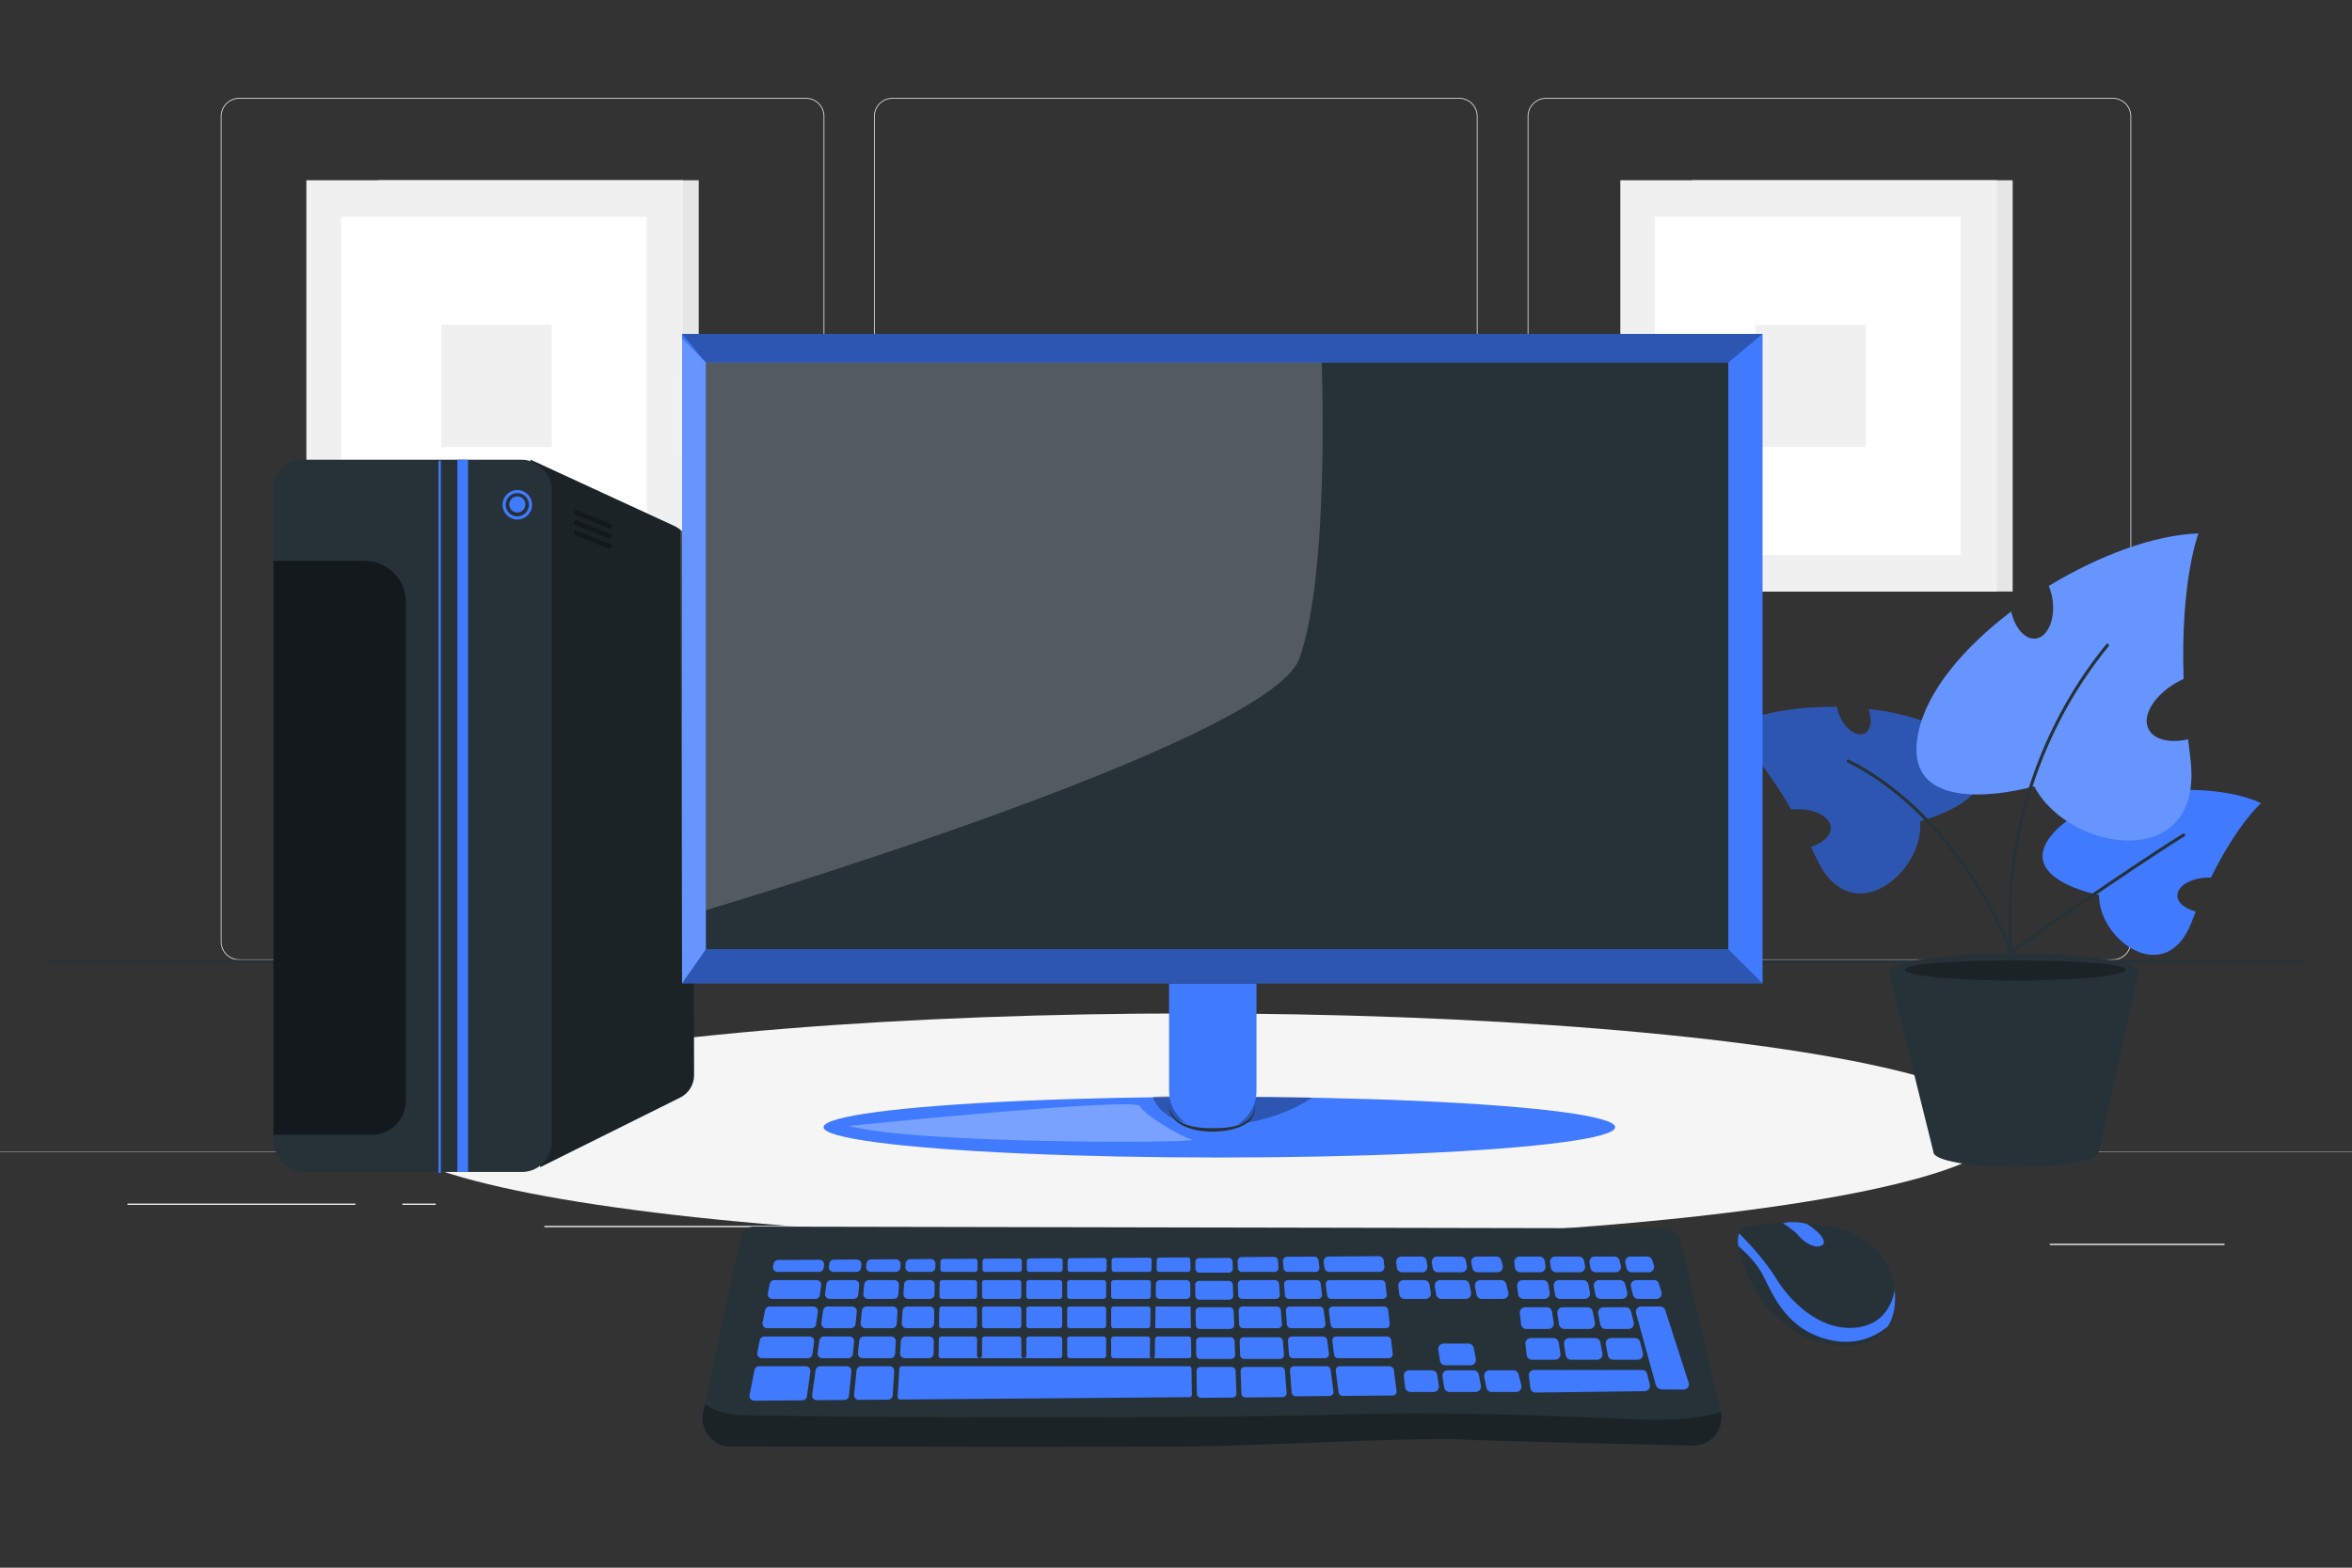 <svg xmlns="http://www.w3.org/2000/svg" viewBox="0 0 750 500"><rect x="0" y="0" width="750" height="500" fill="#333333" stroke="none"/><g id="freepik--background-complete--inject-240"><g><g><g><g><path d="M673.734,306.228h-180.746c-3.232,0-5.862-2.63-5.862-5.862V37.092c0-3.232,2.63-5.862,5.862-5.862h180.746c3.232,0,5.862,2.629,5.862,5.862V300.365c0,3.233-2.63,5.862-5.862,5.862ZM492.988,31.48c-3.095,0-5.612,2.518-5.612,5.612V300.365c0,3.095,2.518,5.612,5.612,5.612h180.746c3.095,0,5.612-2.518,5.612-5.612V37.092c0-3.094-2.518-5.612-5.612-5.612h-180.746Z" style="fill:#e0e0e0;"></path><path d="M465.306,306.228h-180.747c-3.232,0-5.862-2.63-5.862-5.862V37.092c0-3.232,2.629-5.862,5.862-5.862h180.747c3.232,0,5.862,2.629,5.862,5.862V300.365c0,3.233-2.63,5.862-5.862,5.862ZM284.559,31.48c-3.094,0-5.612,2.518-5.612,5.612V300.365c0,3.095,2.518,5.612,5.612,5.612h180.747c3.095,0,5.612-2.518,5.612-5.612V37.092c0-3.094-2.518-5.612-5.612-5.612h-180.747Z" style="fill:#e0e0e0;"></path></g><path d="M257.012,306.228H76.266c-3.232,0-5.862-2.63-5.862-5.862V37.092c0-3.232,2.629-5.862,5.862-5.862h180.746c3.232,0,5.862,2.629,5.862,5.862V300.365c0,3.233-2.63,5.862-5.862,5.862ZM76.266,31.48c-3.094,0-5.612,2.518-5.612,5.612V300.365c0,3.095,2.518,5.612,5.612,5.612h180.746c3.095,0,5.612-2.518,5.612-5.612V37.092c0-3.094-2.517-5.612-5.612-5.612H76.266Z" style="fill:#e0e0e0;"></path></g><rect y="367.297" width="750" height=".12" style="fill:#e0e0e0;"></rect></g><g><rect x="653.626" y="396.673" width="55.729" height=".421" style="fill:#ebebeb;"></rect><rect x="495.044" y="401.239" width="14.627" height=".421" style="fill:#ebebeb;"></rect><rect x="40.645" y="383.876" width="72.675" height=".421" style="fill:#ebebeb;"></rect><rect x="128.299" y="383.876" width="10.655" height=".421" style="fill:#ebebeb;"></rect><rect x="173.586" y="390.98" width="157.613" height=".421" style="fill:#ebebeb;"></rect></g></g><g><rect x="539.559" y="57.489" width="102.237" height="131.172" style="fill:#e6e6e6;"></rect><rect x="516.685" y="57.489" width="120.094" height="131.172" style="fill:#f0f0f0;"></rect><rect x="527.758" y="69.14" width="97.427" height="107.87" style="fill:#fff;"></rect><rect x="559.761" y="103.606" width="35.169" height="38.938" style="fill:#f0f0f0;"></rect></g><g><rect x="120.568" y="57.489" width="102.237" height="131.172" style="fill:#e6e6e6;"></rect><rect x="97.694" y="57.489" width="120.094" height="131.172" style="fill:#f0f0f0;"></rect><rect x="108.767" y="69.14" width="97.427" height="107.87" style="fill:#fff;"></rect><rect x="140.77" y="103.606" width="35.169" height="38.938" style="fill:#f0f0f0;"></rect></g></g><g id="freepik--Shadow--inject-240"><ellipse cx="380.041" cy="359.504" rx="259.264" ry="36.279" style="fill:#f5f5f5;"></ellipse></g><g id="freepik--Table--inject-240"><path d="M734.455,307.142H15.545c-.276,0-.5-.224-.5-.5s.224-.5,.5-.5H734.455c.276,0,.5,.224,.5,.5s-.224,.5-.5,.5Z" style="fill:#263238;"></path></g><g id="freepik--Mouse--inject-240"><g><path d="M554.909,400.403s-2.1-6.467,.788-8.549c2.888-2.082,19.338-2.153,27.617-.765,8.279,1.388,15.703,6.316,18.783,12.7,3.08,6.384,5.755,24.463-12.515,25.258-21.274,.927-31.814-18.55-34.674-28.645Z" style="fill:#263238;"></path><path d="M604.154,411.424c-.529,3.258-2.79,11.061-12.358,12.014-12.131,1.209-21.645-9.438-25.269-15.436-3.491-5.778-8.982-11.668-11.962-14.617-.458,1.181-.453,2.661-.3,3.958,2.46,2.164,5.605,5.301,7.472,8.596,2.871,5.067,6.531,16.674,19.414,20.797,10.558,3.379,17.44-.978,20.781-3.618,2.246-3.414,2.655-7.782,2.222-11.694Z" style="fill:#407BFF;"></path><path d="M568.566,390.157s3.491,2.193,4.841,3.815c1.35,1.622,4.388,4.136,6.976,3.487,2.588-.649,.975-3.796-4.201-7.113,0,0-4.191-1.131-7.616-.19Z" style="fill:#407BFF;"></path></g></g><g id="freepik--Keyboard--inject-240"><g><path d="M232.963,461.351c-5.675-.013-9.909-5.222-8.762-10.78,3.394-16.454,9.936-46.268,12.103-56.113,.418-1.901,2.103-3.249,4.05-3.245l290.272,.564c2.516,.005,4.699,1.735,5.279,4.183l12.798,54.036c1.358,5.734-3.062,11.205-8.952,11.073-20.27-.452-61.063-1.398-73.276-1.941-16.47-.732-62.586,1.83-84.18,2.196-17.886,.303-116.121,.104-149.332,.027Z" style="fill:#263238;"></path><path d="M508.565,421.843l-.666-3.522c-.152-.802-.853-1.383-1.669-1.383h-7.958c-1.043,0-1.84,.932-1.678,1.962l.552,3.522c.13,.827,.842,1.436,1.679,1.436h8.071c1.065,0,1.867-.968,1.669-2.015Z" style="fill:#407BFF;"></path><path d="M495.452,421.896l-.552-3.522c-.13-.827-.842-1.436-1.679-1.436h-6.905c-1.016,0-1.804,.885-1.688,1.894l.408,3.522c.099,.857,.825,1.504,1.688,1.504h7.049c1.043,0,1.84-.931,1.679-1.962Z" style="fill:#407BFF;"></path><path d="M495.358,426.758h-7.254c-1.016,0-1.805,.885-1.688,1.894l.408,3.522c.099,.857,.825,1.504,1.688,1.504h7.398c1.043,0,1.84-.931,1.679-1.962l-.552-3.522c-.13-.827-.842-1.436-1.679-1.436Z" style="fill:#407BFF;"></path><path d="M525.251,438.22c-.189-.757-.869-1.288-1.649-1.288h-11.19l-.607,.115-.022-.115h-12.923l-.575,.09-.014-.09h-9.056c-1.016,0-1.805,.885-1.688,1.894l.441,3.813c.1,.865,.838,1.515,1.709,1.504l34.787-.442c1.096-.014,1.892-1.047,1.627-2.11l-.841-3.371Z" style="fill:#407BFF;"></path><path d="M508.835,405.776h6.36c1.105,0,1.916-1.038,1.649-2.11l-.404-1.62c-.189-.757-.869-1.288-1.648-1.288h-6.262c-1.065,0-1.867,.968-1.669,2.015l.306,1.619c.152,.802,.853,1.383,1.669,1.383Z" style="fill:#407BFF;"></path><path d="M496.207,405.776h7.551c1.065,0,1.867-.968,1.669-2.015l-.306-1.62c-.152-.802-.853-1.383-1.669-1.383h-7.499c-1.043,0-1.84,.931-1.679,1.962l.254,1.62c.129,.827,.842,1.436,1.678,1.436Z" style="fill:#407BFF;"></path><path d="M520.338,405.776h5.417c1.139,0,1.955-1.099,1.627-2.189l-.488-1.62c-.216-.718-.877-1.209-1.627-1.209h-5.334c-1.105,0-1.916,1.038-1.649,2.11l.404,1.62c.189,.757,.869,1.288,1.648,1.288Z" style="fill:#407BFF;"></path><path d="M538.475,441.006l-7.449-23.105c-.216-.718-.877-1.209-1.627-1.209h-6.068c-1.105,0-1.916,1.038-1.649,2.11l6.292,22.82c.244,.886,1.046,1.503,1.965,1.511l6.93,.061c1.13-.014,1.931-1.107,1.605-2.189Z" style="fill:#407BFF;"></path><path d="M492.835,403.814l-.254-1.62c-.13-.827-.842-1.436-1.678-1.436h-6.322c-1.016,0-1.805,.885-1.688,1.894l.187,1.62c.099,.857,.825,1.504,1.688,1.504h6.388c1.043,0,1.84-.932,1.679-1.962Z" style="fill:#407BFF;"></path><path d="M447.877,414.286h6.7c1.043,0,1.84-.931,1.678-1.962l-.409-2.608c-.129-.827-.842-1.436-1.679-1.436h-6.593c-1.016,0-1.805,.885-1.688,1.894l.302,2.608c.099,.857,.825,1.504,1.688,1.504Z" style="fill:#407BFF;"></path><path d="M459.627,414.286h7.796c1.065,0,1.867-.968,1.669-2.015l-.493-2.608c-.152-.802-.853-1.383-1.67-1.383h-7.712c-1.043,0-1.84,.931-1.679,1.962l.409,2.608c.13,.827,.842,1.436,1.679,1.436Z" style="fill:#407BFF;"></path><path d="M471.158,405.776h6.36c1.105,0,1.916-1.038,1.649-2.11l-.404-1.62c-.189-.757-.869-1.288-1.649-1.288h-6.262c-1.065,0-1.867,.968-1.669,2.015l.306,1.619c.152,.802,.853,1.383,1.669,1.383Z" style="fill:#407BFF;"></path><path d="M480.968,412.175l-.651-2.608c-.189-.757-.869-1.288-1.648-1.288h-6.661c-1.065,0-1.867,.968-1.669,2.015l.493,2.608c.152,.802,.853,1.383,1.669,1.383h6.819c1.105,0,1.916-1.038,1.648-2.11Z" style="fill:#407BFF;"></path><path d="M458.53,405.776h7.551c1.065,0,1.867-.968,1.669-2.015l-.306-1.62c-.152-.802-.853-1.383-1.669-1.383h-7.499c-1.043,0-1.84,.931-1.679,1.962l.254,1.62c.13,.827,.842,1.436,1.679,1.436Z" style="fill:#407BFF;"></path><path d="M455.158,403.814l-.254-1.62c-.13-.827-.842-1.436-1.679-1.436h-6.322c-1.016,0-1.805,.885-1.688,1.894l.187,1.62c.099,.857,.825,1.504,1.688,1.504h6.388c1.043,0,1.84-.932,1.678-1.962Z" style="fill:#407BFF;"></path><path d="M523.881,431.568l-.879-3.522c-.189-.757-.869-1.288-1.648-1.288h-7.635c-1.065,0-1.867,.968-1.669,2.015l.666,3.522c.152,.802,.853,1.383,1.669,1.383h7.848c1.105,0,1.916-1.038,1.648-2.11Z" style="fill:#407BFF;"></path><path d="M520.955,421.748l-.878-3.522c-.189-.757-.869-1.288-1.649-1.288h-7.121c-1.065,0-1.867,.968-1.669,2.015l.666,3.522c.152,.802,.853,1.383,1.669,1.383h7.333c1.105,0,1.916-1.038,1.648-2.11Z" style="fill:#407BFF;"></path><g><path d="M485.782,414.286h6.7c1.043,0,1.84-.931,1.679-1.962l-.409-2.608c-.13-.827-.842-1.436-1.679-1.436h-6.593c-1.016,0-1.805,.885-1.688,1.894l.302,2.608c.099,.857,.825,1.504,1.688,1.504Z" style="fill:#407BFF;"></path><path d="M497.532,414.286h7.796c1.065,0,1.867-.968,1.669-2.015l-.493-2.608c-.152-.802-.853-1.383-1.669-1.383h-7.712c-1.043,0-1.84,.932-1.679,1.962l.409,2.608c.13,.827,.842,1.436,1.678,1.436Z" style="fill:#407BFF;"></path><path d="M518.874,412.175l-.651-2.608c-.189-.757-.869-1.288-1.649-1.288h-6.661c-1.065,0-1.867,.968-1.669,2.015l.493,2.608c.152,.802,.853,1.383,1.67,1.383h6.819c1.105,0,1.916-1.038,1.648-2.11Z" style="fill:#407BFF;"></path><path d="M529.805,412.097l-.859-2.791c-.188-.61-.751-1.026-1.389-1.026h-5.84c-1.105,0-1.916,1.038-1.648,2.11l.651,2.608c.189,.757,.869,1.288,1.649,1.288h5.81c1.139,0,1.955-1.099,1.627-2.189Z" style="fill:#407BFF;"></path></g><path d="M510.977,431.664l-.666-3.522c-.152-.802-.853-1.383-1.669-1.383h-8.233c-1.043,0-1.84,.932-1.679,1.962l.552,3.522c.13,.827,.842,1.436,1.679,1.436h8.346c1.065,0,1.867-.968,1.669-2.015Z" style="fill:#407BFF;"></path><path d="M470.61,433.432l-.666-3.521c-.152-.802-.853-1.383-1.669-1.383h-7.958c-1.043,0-1.84,.932-1.679,1.962l.552,3.522c.13,.827,.842,1.436,1.679,1.436h8.071c1.065,0,1.867-.968,1.669-2.015Z" style="fill:#407BFF;"></path><path d="M456.6,437.038h-7.254c-1.016,0-1.805,.885-1.688,1.894l.408,3.522c.099,.857,.825,1.504,1.688,1.504h7.398c1.043,0,1.84-.932,1.679-1.962l-.552-3.522c-.13-.827-.842-1.436-1.679-1.436Z" style="fill:#407BFF;"></path><path d="M485.123,441.847l-.879-3.522c-.189-.757-.869-1.288-1.648-1.288h-7.635c-1.065,0-1.867,.968-1.669,2.015l.666,3.522c.152,.802,.853,1.383,1.669,1.383h7.848c1.105,0,1.916-1.038,1.649-2.11Z" style="fill:#407BFF;"></path><path d="M472.219,441.943l-.666-3.522c-.152-.802-.853-1.383-1.669-1.383h-8.233c-1.043,0-1.84,.931-1.679,1.962l.552,3.522c.13,.827,.842,1.436,1.679,1.436h8.346c1.065,0,1.867-.968,1.67-2.015Z" style="fill:#407BFF;"></path><path d="M379.142,435.745h-91.56c-.42,0-.768,.327-.794,.746l-.56,9.029c-.029,.46,.339,.849,.8,.845l92.259-.755c.442-.004,.796-.367,.789-.809l-.139-8.274c-.007-.434-.361-.782-.795-.782Z" style="fill:#407BFF;"></path><path d="M392.751,435.984h-9.959c-.701,0-1.266,.575-1.255,1.276l.123,7.325c.012,.689,.576,1.239,1.265,1.234l10.096-.083c.707-.006,1.269-.594,1.244-1.3l-.26-7.242c-.024-.675-.579-1.21-1.254-1.21Z" style="fill:#407BFF;"></path><path d="M283.665,435.745h-9.065c-.76,0-1.397,.576-1.473,1.332l-.781,7.768c-.088,.876,.604,1.635,1.485,1.628l9.37-.077c.777-.006,1.417-.613,1.465-1.389l.477-7.691c.053-.852-.624-1.572-1.477-1.572Z" style="fill:#407BFF;"></path><path d="M408.484,435.984h-11.63c-.711,0-1.279,.59-1.254,1.3l.258,7.209c.024,.679,.585,1.215,1.264,1.21l11.916-.098c.727-.006,1.296-.626,1.241-1.351l-.545-7.111c-.05-.654-.595-1.159-1.251-1.159Z" style="fill:#407BFF;"></path><path d="M270.713,445.178l.785-7.805c.088-.872-.597-1.628-1.473-1.628h-8.476c-.738,0-1.364,.544-1.466,1.275l-1.1,7.877c-.125,.895,.574,1.692,1.478,1.685l8.792-.072c.755-.006,1.385-.58,1.461-1.332Z" style="fill:#407BFF;"></path><path d="M256.953,435.745h-14.905c-.707,0-1.315,.5-1.452,1.194l-1.586,8.041c-.181,.92,.527,1.774,1.464,1.766l15.386-.126c.734-.006,1.352-.549,1.454-1.275l1.106-7.915c.124-.89-.567-1.685-1.466-1.685Z" style="fill:#407BFF;"></path><path d="M423.058,435.745h-10.462c-.731,0-1.307,.622-1.251,1.351l.542,7.078c.05,.658,.602,1.164,1.261,1.159l10.826-.089c.753-.006,1.331-.669,1.234-1.416l-.907-6.989c-.081-.625-.614-1.094-1.244-1.094Z" style="fill:#407BFF;"></path><path d="M445.347,443.683l-.885-6.702c-.093-.707-.696-1.236-1.409-1.236h-15.86c-.757,0-1.342,.665-1.244,1.416l.902,6.955c.082,.629,.62,1.099,1.255,1.093l16.005-.131c.745-.006,1.32-.656,1.237-1.396Z" style="fill:#407BFF;"></path><path d="M285.424,431.799l.245-3.96c.053-.852-.624-1.572-1.477-1.572h-8.737c-.76,0-1.397,.576-1.473,1.332l-.398,3.96c-.088,.872,.597,1.628,1.473,1.628h8.89c.782,0,1.429-.608,1.477-1.389Z" style="fill:#407BFF;"></path><path d="M392.446,426.507h-9.797c-.701,0-1.266,.575-1.255,1.276l.074,4.41c.011,.685,.57,1.234,1.255,1.234h9.881c.711,0,1.28-.59,1.254-1.3l-.158-4.41c-.024-.675-.578-1.21-1.254-1.21Z" style="fill:#407BFF;"></path><path d="M407.831,426.507h-11.283c-.711,0-1.279,.59-1.254,1.3l.158,4.41c.024,.675,.578,1.21,1.254,1.21h11.463c.731,0,1.307-.622,1.251-1.351l-.338-4.41c-.05-.654-.595-1.159-1.251-1.159Z" style="fill:#407BFF;"></path><path d="M296.295,426.267h-7.542c-.782,0-1.429,.608-1.477,1.389l-.245,3.96c-.053,.852,.624,1.572,1.477,1.572h7.721c.808,0,1.466-.648,1.48-1.455l.067-3.96c.014-.827-.653-1.505-1.48-1.505Z" style="fill:#407BFF;"></path><path d="M366.741,427.076c.007-.444-.351-.809-.795-.809h-10.834c-.439,0-.795,.356-.795,.796v5.329c0,.439,.356,.796,.795,.796h11.754c-.134-.293-.215-.63-.211-.843l.087-5.268Z" style="fill:#407BFF;"></path><path d="M379.794,427.05c-.007-.434-.361-.782-.795-.782h-9.87c-.434,0-.788,.348-.796,.782l-.088,5.321c-.004,.208-.087,.532-.219,.817h11.062c.445,0,.803-.364,.795-.809l-.089-5.329Z" style="fill:#407BFF;"></path><path d="M337.911,426.267h-9.84c-.439,0-.795,.356-.795,.796v5.294c0,.439-.356,.796-.796,.796h0c-.439,0-.795-.356-.795-.796v-5.294c0-.439-.356-.796-.795-.796h-10.946c-.439,0-.796,.356-.796,.796v5.294c0,.439-.356,.796-.795,.796h0c-.439,0-.796-.356-.796-.796v-5.294c0-.439-.356-.796-.795-.796h-10.587c-.434,0-.788,.348-.795,.782l-.09,5.329c-.007,.445,.351,.809,.795,.809h37.827c.439,0,.795-.356,.795-.795v-5.329c0-.439-.356-.796-.795-.796Z" style="fill:#407BFF;"></path><rect x="340.297" y="426.267" width="12.428" height="6.92" rx=".795" ry=".795" style="fill:#407BFF;"></rect><path d="M426.661,433.188h16.204c.749,0,1.331-.652,1.247-1.396l-.499-4.41c-.072-.635-.608-1.114-1.247-1.114h-16.277c-.757,0-1.342,.665-1.244,1.416l.572,4.41c.081,.625,.614,1.093,1.244,1.093Z" style="fill:#407BFF;"></path><path d="M270.881,426.267h-8.143c-.738,0-1.364,.544-1.466,1.275l-.553,3.96c-.124,.89,.567,1.685,1.466,1.685h8.298c.76,0,1.397-.576,1.473-1.332l.398-3.96c.088-.872-.597-1.628-1.473-1.628Z" style="fill:#407BFF;"></path><path d="M259.055,431.912l.553-3.96c.124-.89-.567-1.685-1.466-1.685h-14.416c-.707,0-1.315,.5-1.452,1.194l-.781,3.96c-.18,.915,.52,1.767,1.452,1.767h14.643c.738,0,1.364-.544,1.466-1.275Z" style="fill:#407BFF;"></path><path d="M410.693,427.618l.338,4.41c.05,.654,.595,1.159,1.251,1.159h10.244c.757,0,1.342-.665,1.244-1.416l-.572-4.41c-.081-.625-.614-1.093-1.244-1.093h-10.01c-.731,0-1.307,.622-1.251,1.351Z" style="fill:#407BFF;"></path><path d="M394.989,417.999l.158,4.41c.024,.675,.579,1.21,1.254,1.21h11.116c.731,0,1.307-.622,1.251-1.351l-.338-4.41c-.05-.654-.595-1.159-1.251-1.159h-10.936c-.711,0-1.279,.59-1.254,1.3Z" style="fill:#407BFF;"></path><path d="M284.72,416.699h-8.408c-.76,0-1.397,.576-1.473,1.332l-.398,3.96c-.088,.872,.597,1.628,1.473,1.628h8.561c.782,0,1.429-.608,1.477-1.389l.245-3.96c.053-.852-.624-1.572-1.477-1.572Z" style="fill:#407BFF;"></path><path d="M310.761,416.699h-10.443c-.434,0-.788,.348-.795,.782l-.09,5.329c-.008,.444,.351,.809,.795,.809h10.533c.439,0,.795-.356,.795-.796v-5.329c0-.439-.356-.796-.795-.796Z" style="fill:#407BFF;"></path><path d="M289.034,423.619h7.337c.808,0,1.466-.647,1.48-1.455l.067-3.96c.014-.827-.653-1.505-1.48-1.505h-7.158c-.782,0-1.429,.608-1.477,1.389l-.245,3.96c-.053,.852,.624,1.572,1.477,1.572Z" style="fill:#407BFF;"></path><path d="M420.85,416.699h-9.558c-.731,0-1.307,.622-1.251,1.351l.338,4.41c.05,.654,.595,1.159,1.251,1.159h9.793c.757,0,1.342-.665,1.245-1.416l-.572-4.41c-.081-.625-.614-1.093-1.244-1.093Z" style="fill:#407BFF;"></path><path d="M263.373,423.619h7.965c.76,0,1.397-.576,1.473-1.332l.398-3.96c.088-.872-.597-1.628-1.473-1.628h-7.81c-.738,0-1.364,.544-1.466,1.275l-.553,3.96c-.124,.89,.567,1.685,1.466,1.685Z" style="fill:#407BFF;"></path><path d="M366.086,416.699h-10.975c-.439,0-.795,.356-.795,.796v5.329c0,.439,.356,.796,.795,.796h10.887c.434,0,.788-.348,.795-.782l.088-5.329c.007-.444-.351-.809-.795-.809Z" style="fill:#407BFF;"></path><polygon points="379.638 416.699 368.487 416.699 368.372 423.619 379.754 423.619 379.638 416.699" style="fill:#407BFF;"></polygon><path d="M313.943,416.699h10.945c.439,0,.796,.356,.796,.796v5.329c0,.439-.356,.796-.796,.796h-10.946c-.439,0-.795-.356-.795-.795v-5.329c0-.439,.356-.796,.796-.796Z" style="fill:#407BFF;"></path><path d="M392.14,416.938h-9.635c-.701,0-1.266,.575-1.255,1.276l.074,4.41c.011,.685,.57,1.234,1.255,1.234h9.719c.711,0,1.28-.59,1.254-1.3l-.158-4.41c-.024-.675-.578-1.21-1.254-1.21Z" style="fill:#407BFF;"></path><path d="M328.071,416.699h9.84c.439,0,.795,.356,.795,.795v5.329c0,.439-.356,.795-.795,.795h-9.84c-.439,0-.795-.356-.795-.795v-5.329c0-.439,.356-.796,.796-.796Z" style="fill:#407BFF;"></path><path d="M341.093,416.699h10.837c.439,0,.795,.356,.795,.795v5.329c0,.439-.356,.795-.795,.795h-10.837c-.439,0-.795-.356-.795-.795v-5.329c0-.439,.356-.796,.796-.796Z" style="fill:#407BFF;"></path><path d="M260.244,422.344l.553-3.96c.124-.89-.567-1.685-1.466-1.685h-13.926c-.707,0-1.315,.5-1.452,1.194l-.781,3.96c-.18,.915,.52,1.766,1.452,1.766h14.154c.738,0,1.364-.544,1.466-1.275Z" style="fill:#407BFF;"></path><path d="M425.557,423.619h16.346c.749,0,1.331-.652,1.247-1.396l-.499-4.41c-.072-.634-.608-1.114-1.247-1.114h-16.419c-.757,0-1.342,.665-1.244,1.416l.572,4.41c.081,.625,.614,1.093,1.244,1.093Z" style="fill:#407BFF;"></path><path d="M423.855,405.666h16.079c.909,0,1.615-.791,1.513-1.694l-.222-1.963c-.087-.774-.744-1.357-1.523-1.352l-16.098,.102c-.915,.006-1.618,.811-1.501,1.719l.241,1.862c.098,.759,.745,1.327,1.51,1.327Z" style="fill:#407BFF;"></path><path d="M262.647,404.39l.129-.921c.125-.894-.573-1.691-1.475-1.685l-13.19,.083c-.703,.004-1.307,.504-1.443,1.194l-.165,.837c-.18,.915,.52,1.767,1.452,1.767h13.227c.738,0,1.364-.544,1.466-1.275Z" style="fill:#407BFF;"></path><path d="M314.095,405.666h10.946c.439,0,.795-.356,.795-.796v-2.693c0-.441-.359-.798-.8-.796l-10.946,.069c-.437,.003-.79,.358-.79,.796v2.624c0,.439,.356,.796,.796,.796Z" style="fill:#407BFF;"></path><path d="M355.264,405.666h11.153c.434,0,.788-.348,.795-.782l.049-2.955c.007-.446-.354-.811-.8-.809l-11.202,.071c-.437,.003-.79,.358-.79,.796v2.884c0,.439,.356,.796,.796,.796Z" style="fill:#407BFF;"></path><path d="M369.6,405.666h9.227c.445,0,.803-.364,.795-.809l-.051-3.033c-.007-.436-.364-.785-.8-.782l-9.127,.058c-.432,.003-.783,.35-.79,.782l-.049,2.975c-.007,.444,.351,.809,.795,.809Z" style="fill:#407BFF;"></path><path d="M328.223,405.666h9.84c.439,0,.796-.356,.796-.796v-2.775c0-.441-.359-.798-.801-.796l-9.84,.062c-.437,.003-.79,.358-.79,.796v2.713c0,.439,.356,.796,.795,.796Z" style="fill:#407BFF;"></path><path d="M341.245,405.666h10.837c.439,0,.796-.356,.796-.796v-2.864c0-.441-.359-.798-.801-.796l-10.837,.068c-.437,.003-.79,.358-.79,.796v2.796c0,.439,.356,.796,.796,.796Z" style="fill:#407BFF;"></path><path d="M409.119,402.193l.177,2.314c.05,.654,.595,1.159,1.251,1.159h8.937c.757,0,1.342-.665,1.244-1.416l-.307-2.369c-.081-.628-.619-1.097-1.252-1.093l-8.807,.056c-.728,.005-1.299,.625-1.243,1.351Z" style="fill:#407BFF;"></path><path d="M382.462,405.905h9.411c.711,0,1.28-.59,1.254-1.3l-.079-2.196c-.024-.678-.583-1.214-1.262-1.21l-9.369,.059c-.698,.004-1.259,.578-1.247,1.276l.036,2.137c.011,.685,.57,1.234,1.255,1.234Z" style="fill:#407BFF;"></path><path d="M395.976,405.666h10.459c.731,0,1.307-.622,1.251-1.351l-.175-2.288c-.05-.657-.6-1.163-1.259-1.159l-10.364,.066c-.707,.004-1.271,.593-1.246,1.3l.08,2.222c.024,.675,.578,1.21,1.254,1.21Z" style="fill:#407BFF;"></path><path d="M290.185,405.666h6.611c.808,0,1.466-.648,1.48-1.455l.019-1.145c.014-.831-.658-1.51-1.489-1.505l-6.562,.042c-.778,.005-1.42,.612-1.468,1.389l-.068,1.104c-.053,.852,.624,1.572,1.477,1.572Z" style="fill:#407BFF;"></path><path d="M277.685,405.666h7.94c.782,0,1.429-.608,1.477-1.389l.067-1.075c.053-.855-.629-1.577-1.487-1.572l-7.903,.05c-.756,.005-1.388,.579-1.463,1.332l-.103,1.025c-.088,.872,.597,1.628,1.473,1.628Z" style="fill:#407BFF;"></path><path d="M265.776,405.666h7.335c.76,0,1.397-.576,1.473-1.332l.1-.996c.088-.875-.602-1.634-1.482-1.628l-7.302,.046c-.735,.005-1.355,.548-1.456,1.275l-.133,.95c-.124,.89,.567,1.685,1.466,1.685Z" style="fill:#407BFF;"></path><path d="M300.652,405.666h10.261c.439,0,.796-.356,.796-.796v-2.604c0-.441-.359-.798-.801-.796l-10.219,.065c-.432,.003-.783,.35-.79,.782l-.043,2.539c-.007,.444,.351,.809,.795,.809Z" style="fill:#407BFF;"></path><path d="M289.562,414.286h6.953c.808,0,1.466-.648,1.48-1.455l.051-3.046c.014-.827-.653-1.505-1.48-1.505h-6.816c-.782,0-1.429,.608-1.477,1.388l-.189,3.046c-.053,.852,.624,1.572,1.477,1.572Z" style="fill:#407BFF;"></path><path d="M276.769,414.286h8.233c.782,0,1.429-.608,1.477-1.389l.189-3.046c.053-.852-.624-1.572-1.477-1.572h-8.115c-.76,0-1.397,.576-1.473,1.332l-.306,3.046c-.088,.872,.597,1.628,1.473,1.628Z" style="fill:#407BFF;"></path><path d="M300.371,414.286h10.39c.439,0,.795-.356,.795-.796v-4.415c0-.439-.356-.796-.795-.796h-10.315c-.434,0-.788,.348-.795,.782l-.074,4.415c-.007,.444,.351,.809,.795,.809Z" style="fill:#407BFF;"></path><path d="M341.093,408.28h10.837c.439,0,.795,.356,.795,.795v4.415c0,.439-.356,.795-.795,.795h-10.837c-.439,0-.795-.356-.795-.795v-4.415c0-.439,.356-.796,.796-.796Z" style="fill:#407BFF;"></path><path d="M328.071,408.28h9.84c.439,0,.795,.356,.795,.795v4.415c0,.439-.356,.795-.795,.795h-9.84c-.439,0-.795-.356-.795-.795v-4.415c0-.439,.356-.796,.796-.796Z" style="fill:#407BFF;"></path><path d="M355.112,414.286h11.027c.434,0,.788-.348,.795-.782l.073-4.415c.007-.444-.351-.809-.795-.809h-11.1c-.439,0-.795,.356-.795,.796v4.415c0,.439,.356,.796,.795,.796Z" style="fill:#407BFF;"></path><path d="M313.943,408.28h10.945c.439,0,.795,.356,.795,.795v4.415c0,.439-.356,.795-.795,.795h-10.946c-.439,0-.796-.356-.796-.796v-4.415c0-.439,.356-.796,.796-.796Z" style="fill:#407BFF;"></path><path d="M382.437,414.525h9.556c.711,0,1.279-.59,1.254-1.3l-.125-3.496c-.024-.675-.578-1.21-1.254-1.21h-9.49c-.701,0-1.266,.575-1.255,1.276l.059,3.496c.011,.685,.57,1.234,1.255,1.234Z" style="fill:#407BFF;"></path><path d="M369.789,414.286h8.546c.701,0,1.266-.575,1.255-1.276l-.059-3.496c-.011-.685-.57-1.234-1.255-1.234h-8.43c-.685,0-1.243,.549-1.255,1.234l-.058,3.496c-.012,.701,.553,1.276,1.255,1.276Z" style="fill:#407BFF;"></path><path d="M406.597,408.28h-10.626c-.711,0-1.279,.59-1.254,1.3l.125,3.496c.024,.675,.579,1.21,1.254,1.21h10.769c.731,0,1.307-.622,1.251-1.351l-.268-3.496c-.05-.654-.595-1.159-1.251-1.159Z" style="fill:#407BFF;"></path><path d="M424.453,414.286h16.488c.749,0,1.331-.652,1.247-1.396l-.395-3.496c-.072-.634-.608-1.114-1.247-1.114h-16.546c-.757,0-1.342,.665-1.244,1.416l.454,3.496c.081,.625,.614,1.093,1.244,1.093Z" style="fill:#407BFF;"></path><path d="M273.667,412.953l.306-3.046c.088-.872-.597-1.628-1.473-1.628h-7.513c-.738,0-1.364,.544-1.466,1.275l-.425,3.046c-.124,.89,.567,1.685,1.466,1.685h7.632c.76,0,1.397-.576,1.473-1.332Z" style="fill:#407BFF;"></path><path d="M246.303,414.286h13.664c.738,0,1.364-.544,1.466-1.275l.425-3.046c.124-.89-.567-1.685-1.466-1.685h-13.488c-.707,0-1.315,.5-1.452,1.194l-.601,3.046c-.18,.915,.52,1.767,1.452,1.767Z" style="fill:#407BFF;"></path><path d="M409.458,409.63l.268,3.496c.05,.654,.595,1.159,1.251,1.159h9.341c.757,0,1.342-.665,1.244-1.416l-.454-3.496c-.081-.625-.614-1.093-1.244-1.093h-9.155c-.731,0-1.307,.622-1.251,1.351Z" style="fill:#407BFF;"></path><path d="M548.745,450.233c-4.708,1.852-13.957,2.805-24.898,2.502-13.384-.371-53.991-2.854-97.046-1.568-47.505,1.419-186.582,.775-193.174,0-3.582-.422-6.698-1.873-8.867-3.294-.193,.928-.381,1.833-.559,2.692-1.147,5.561,3.088,10.772,8.766,10.785,33.216,.077,131.442,.276,149.326-.027,21.594-.366,67.71-2.928,84.18-2.196,12.213,.543,53.007,1.488,73.276,1.941,5.809,.13,10.176-5.19,8.994-10.836Z" style="opacity:.3;"></path></g></g><g id="freepik--Plant--inject-240"><g><polygon points="602.253 309.89 616.547 367.476 669.184 367.476 681.929 309.89 602.253 309.89" style="fill:#263238;"></polygon><g><path d="M654.414,266.088c5.367-6.406,15.74-10.681,27.127-12.738-.893,3.154-.224,6.065,1.702,6.779,2.148,.797,5.029-1.436,6.434-4.989,.397-1.003,.617-1.996,.704-2.933,11.481-.904,22.963,.376,30.625,3.937,0,0-7.502,6.549-15.999,23.768-.261-.009-.522-.017-.788-.015-5.499,.054-9.931,2.626-9.899,5.744,.023,2.278,2.428,4.213,5.864,5.072-.446,1.103-.892,2.225-1.336,3.389-8.095,21.217-29.69,5.879-29.495-8.643,0,0-26.965-5.015-14.939-19.371Z" style="fill:#407BFF;"></path><g><path d="M627.81,238.7c-6.613-6.915-18.769-11.037-31.91-12.557,1.261,3.532,.723,6.898-1.417,7.852-2.387,1.064-5.844-1.273-7.721-5.221-.53-1.114-.858-2.23-1.029-3.293-13.159-.199-26.149,2.092-34.61,6.707,0,0,9.058,6.922,20.075,25.937,.297-.029,.594-.057,.898-.074,6.274-.337,11.525,2.274,11.729,5.831,.149,2.599-2.443,4.979-6.293,6.207,.594,1.225,1.189,2.471,1.785,3.767,10.867,23.602,34.302,4.552,32.958-11.99,0,0,30.354-7.671,15.535-23.166Z" style="fill:#407BFF;"></path><path d="M627.81,238.7c-6.613-6.915-18.769-11.037-31.91-12.557,1.261,3.532,.723,6.898-1.417,7.852-2.387,1.064-5.844-1.273-7.721-5.221-.53-1.114-.858-2.23-1.029-3.293-13.159-.199-26.149,2.092-34.61,6.707,0,0,9.058,6.922,20.075,25.937,.297-.029,.594-.057,.898-.074,6.274-.337,11.525,2.274,11.729,5.831,.149,2.599-2.443,4.979-6.293,6.207,.594,1.225,1.189,2.471,1.785,3.767,10.867,23.602,34.302,4.552,32.958-11.99,0,0,30.354-7.671,15.535-23.166Z" style="opacity:.3;"></path><g><path d="M611.749,233.519c2.809-13.276,14.581-27.119,29.566-38.475,1.167,5.253,4.42,9.003,7.786,8.631,3.755-.415,6.205-5.785,5.474-11.994-.206-1.753-.662-3.361-1.269-4.792,16.026-9.744,33.759-16.307,47.715-16.741,0,0-5.809,15.05-4.718,46.382-.387,.178-.775,.358-1.161,.557-7.972,4.115-12.419,11.115-9.931,15.636,1.817,3.303,6.836,4.358,12.516,3.088,.212,1.935,.44,3.897,.704,5.92,4.806,36.863-38.669,30.36-49.75,9.053,0,0-43.224,12.482-36.931-17.266Z" style="fill:#407BFF;"></path><path d="M611.749,233.519c2.809-13.276,14.581-27.119,29.566-38.475,1.167,5.253,4.42,9.003,7.786,8.631,3.755-.415,6.205-5.785,5.474-11.994-.206-1.753-.662-3.361-1.269-4.792,16.026-9.744,33.759-16.307,47.715-16.741,0,0-5.809,15.05-4.718,46.382-.387,.178-.775,.358-1.161,.557-7.972,4.115-12.419,11.115-9.931,15.636,1.817,3.303,6.836,4.358,12.516,3.088,.212,1.935,.44,3.897,.704,5.92,4.806,36.863-38.669,30.36-49.75,9.053,0,0-43.224,12.482-36.931-17.266Z" style="fill:#fff; opacity:.2;"></path></g><path d="M643.07,318.12c-.235,0-.446-.168-.49-.408-7.267-39.112,3.594-81.069,29.05-112.236,.177-.214,.491-.245,.704-.071,.214,.175,.245,.49,.071,.704-25.273,30.941-36.056,72.594-28.843,111.419,.051,.271-.128,.533-.399,.583-.031,.006-.062,.009-.093,.009Z" style="fill:#263238;"></path><path d="M641.106,304.143c-.051,0-.103-.008-.152-.023-.149-.048-.268-.163-.319-.311-5.146-14.608-22.532-46.085-51.494-60.649-.247-.124-.346-.425-.222-.671,.125-.248,.425-.346,.671-.222,28.844,14.504,46.309,45.597,51.767,60.59,4.646-3.257,38.108-26.665,54.705-36.964,.233-.144,.543-.073,.688,.161s.073,.543-.161,.688c-17.745,11.012-54.822,37.048-55.195,37.31-.085,.06-.186,.091-.287,.091Z" style="fill:#263238;"></path></g></g><ellipse cx="642.869" cy="367.476" rx="26.322" ry="4.767" style="fill:#263238;"></ellipse><path d="M681.929,309.89c0,3.19-17.836,5.776-39.838,5.776s-39.838-2.586-39.838-5.776,17.836-5.776,39.838-5.776,39.838,2.586,39.838,5.776Z" style="fill:#263238;"></path><path d="M677.776,309.311c0,1.897-15.745,3.434-35.166,3.434s-35.166-1.537-35.166-3.434,15.745-3,35.166-3,35.166,1.104,35.166,3Z" style="opacity:.3;"></path></g></g><g id="freepik--CPU--inject-240"><g><path d="M169.169,146.617l45.674,21.062c3.659,1.687,6.007,5.338,6.018,9.368,.077,28.554,.383,141.113,.451,165.853,.008,3.028-1.702,5.795-4.413,7.144l-44.627,22.201-3.104-225.628Z" style="fill:#263238;"></path><path d="M169.169,146.617l45.674,21.062c3.659,1.687,6.007,5.338,6.018,9.368,.077,28.554,.383,141.113,.451,165.853,.008,3.028-1.702,5.795-4.413,7.144l-44.627,22.201-3.104-225.628Z" style="opacity:.3;"></path><rect x="87.181" y="146.617" width="88.758" height="227.172" rx="9.513" ry="9.513" style="fill:#263238;"></rect><path d="M98.071,178.883h31.362v183.045h-29.121c-7.247,0-13.131-5.884-13.131-13.131V189.774c0-6.01,4.88-10.89,10.89-10.89Z" transform="translate(216.613 540.812) rotate(180)" style="opacity:.5;"></path><rect x="145.839" y="146.617" width="3.416" height="227.172" style="fill:#407BFF;"></rect><path d="M164.957,165.704c-2.599,0-4.712-2.114-4.712-4.712s2.114-4.712,4.712-4.712,4.712,2.114,4.712,4.712-2.114,4.712-4.712,4.712Zm0-8.424c-2.047,0-3.712,1.666-3.712,3.712s1.666,3.712,3.712,3.712,3.712-1.665,3.712-3.712-1.666-3.712-3.712-3.712Z" style="fill:#407BFF;"></path><circle cx="164.957" cy="160.88" r="2.572" style="fill:#407BFF;"></circle><path d="M183.524,164.175l9.256,3.739,1.337,.54c.379,.153,.82-.167,.923-.524,.123-.427-.15-.772-.524-.923l-9.256-3.739-1.337-.54c-.379-.153-.82,.167-.923,.524-.123,.427,.15,.772,.524,.923h0Z" style="opacity:.3;"></path><path d="M183.524,167.444l9.256,3.739,1.337,.54c.379,.153,.82-.167,.923-.524,.123-.427-.15-.772-.524-.923l-9.256-3.739-1.337-.54c-.379-.153-.82,.167-.923,.524-.123,.427,.15,.772,.524,.923h0Z" style="opacity:.3;"></path><path d="M183.524,170.713l9.256,3.739,1.337,.54c.379,.153,.82-.167,.923-.524,.123-.427-.15-.772-.524-.923l-9.256-3.739-1.337-.54c-.379-.153-.82,.167-.923,.524-.123,.427,.15,.772,.524,.923h0Z" style="opacity:.3;"></path><path d="M139.832,147.212v226.577c0,.483,.75,.483,.75,0V147.212c0-.483-.75-.483-.75,0h0Z" style="fill:#407BFF;"></path></g></g><g id="freepik--Monitor--inject-240"><g><ellipse cx="388.824" cy="359.503" rx="126.219" ry="9.679" style="fill:#407BFF;"></ellipse><rect x="217.486" y="106.496" width="344.558" height="207.157" style="fill:#407BFF;"></rect><rect x="225.088" y="115.661" width="326.034" height="187.07" style="fill:#263238;"></rect><path d="M367.636,349.824s2.056,10.097,21.188,9.235c19.132-.862,29.532-9.001,29.532-9.001,0,0-7.856-.157-17.688-.197-19.219-.077-28.446-.459-33.031-.038Z" style="opacity:.3;"></path><path d="M372.788,313.653h27.879v34.245c0,6.914-5.613,12.526-12.526,12.526h-2.826c-6.914,0-12.526-5.613-12.526-12.526v-34.245h0Z" style="fill:#407BFF;"></path><polygon points="217.486 106.496 225.088 115.661 551.122 115.661 562.043 106.496 217.486 106.496" style="opacity:.3;"></polygon><polygon points="217.486 313.653 225.088 302.732 551.122 302.732 562.043 313.653 217.486 313.653" style="opacity:.3;"></polygon><path d="M225.088,290.291s179.472-53.19,189.237-80.216,7.131-94.413,7.131-94.413H225.088v174.629Z" style="fill:#fff; opacity:.2;"></path><path d="M372.788,352.788c.792,5.406,7.087,6.788,11.685,7.016,4.734,.06,10.443,.271,14.102-3.149,1-.984,1.506-2.389,1.601-3.832,.133,1.439-.279,2.978-1.231,4.152-4.749,5.947-26.162,5.659-26.158-4.188h0Z" style="fill:#263238;"></path><path d="M270.685,359.112s91.16-9.289,92.791-6.324c1.631,2.965,12.583,9.49,16.544,10.655,3.961,1.165-87.264,1.553-109.336-4.331Z" style="fill:#fff; opacity:.3;"></path><polygon points="217.486 313.653 225.088 302.732 225.088 115.661 216.704 107.278 217.486 313.653" style="fill:#fff; opacity:.2;"></polygon></g></g></svg>
